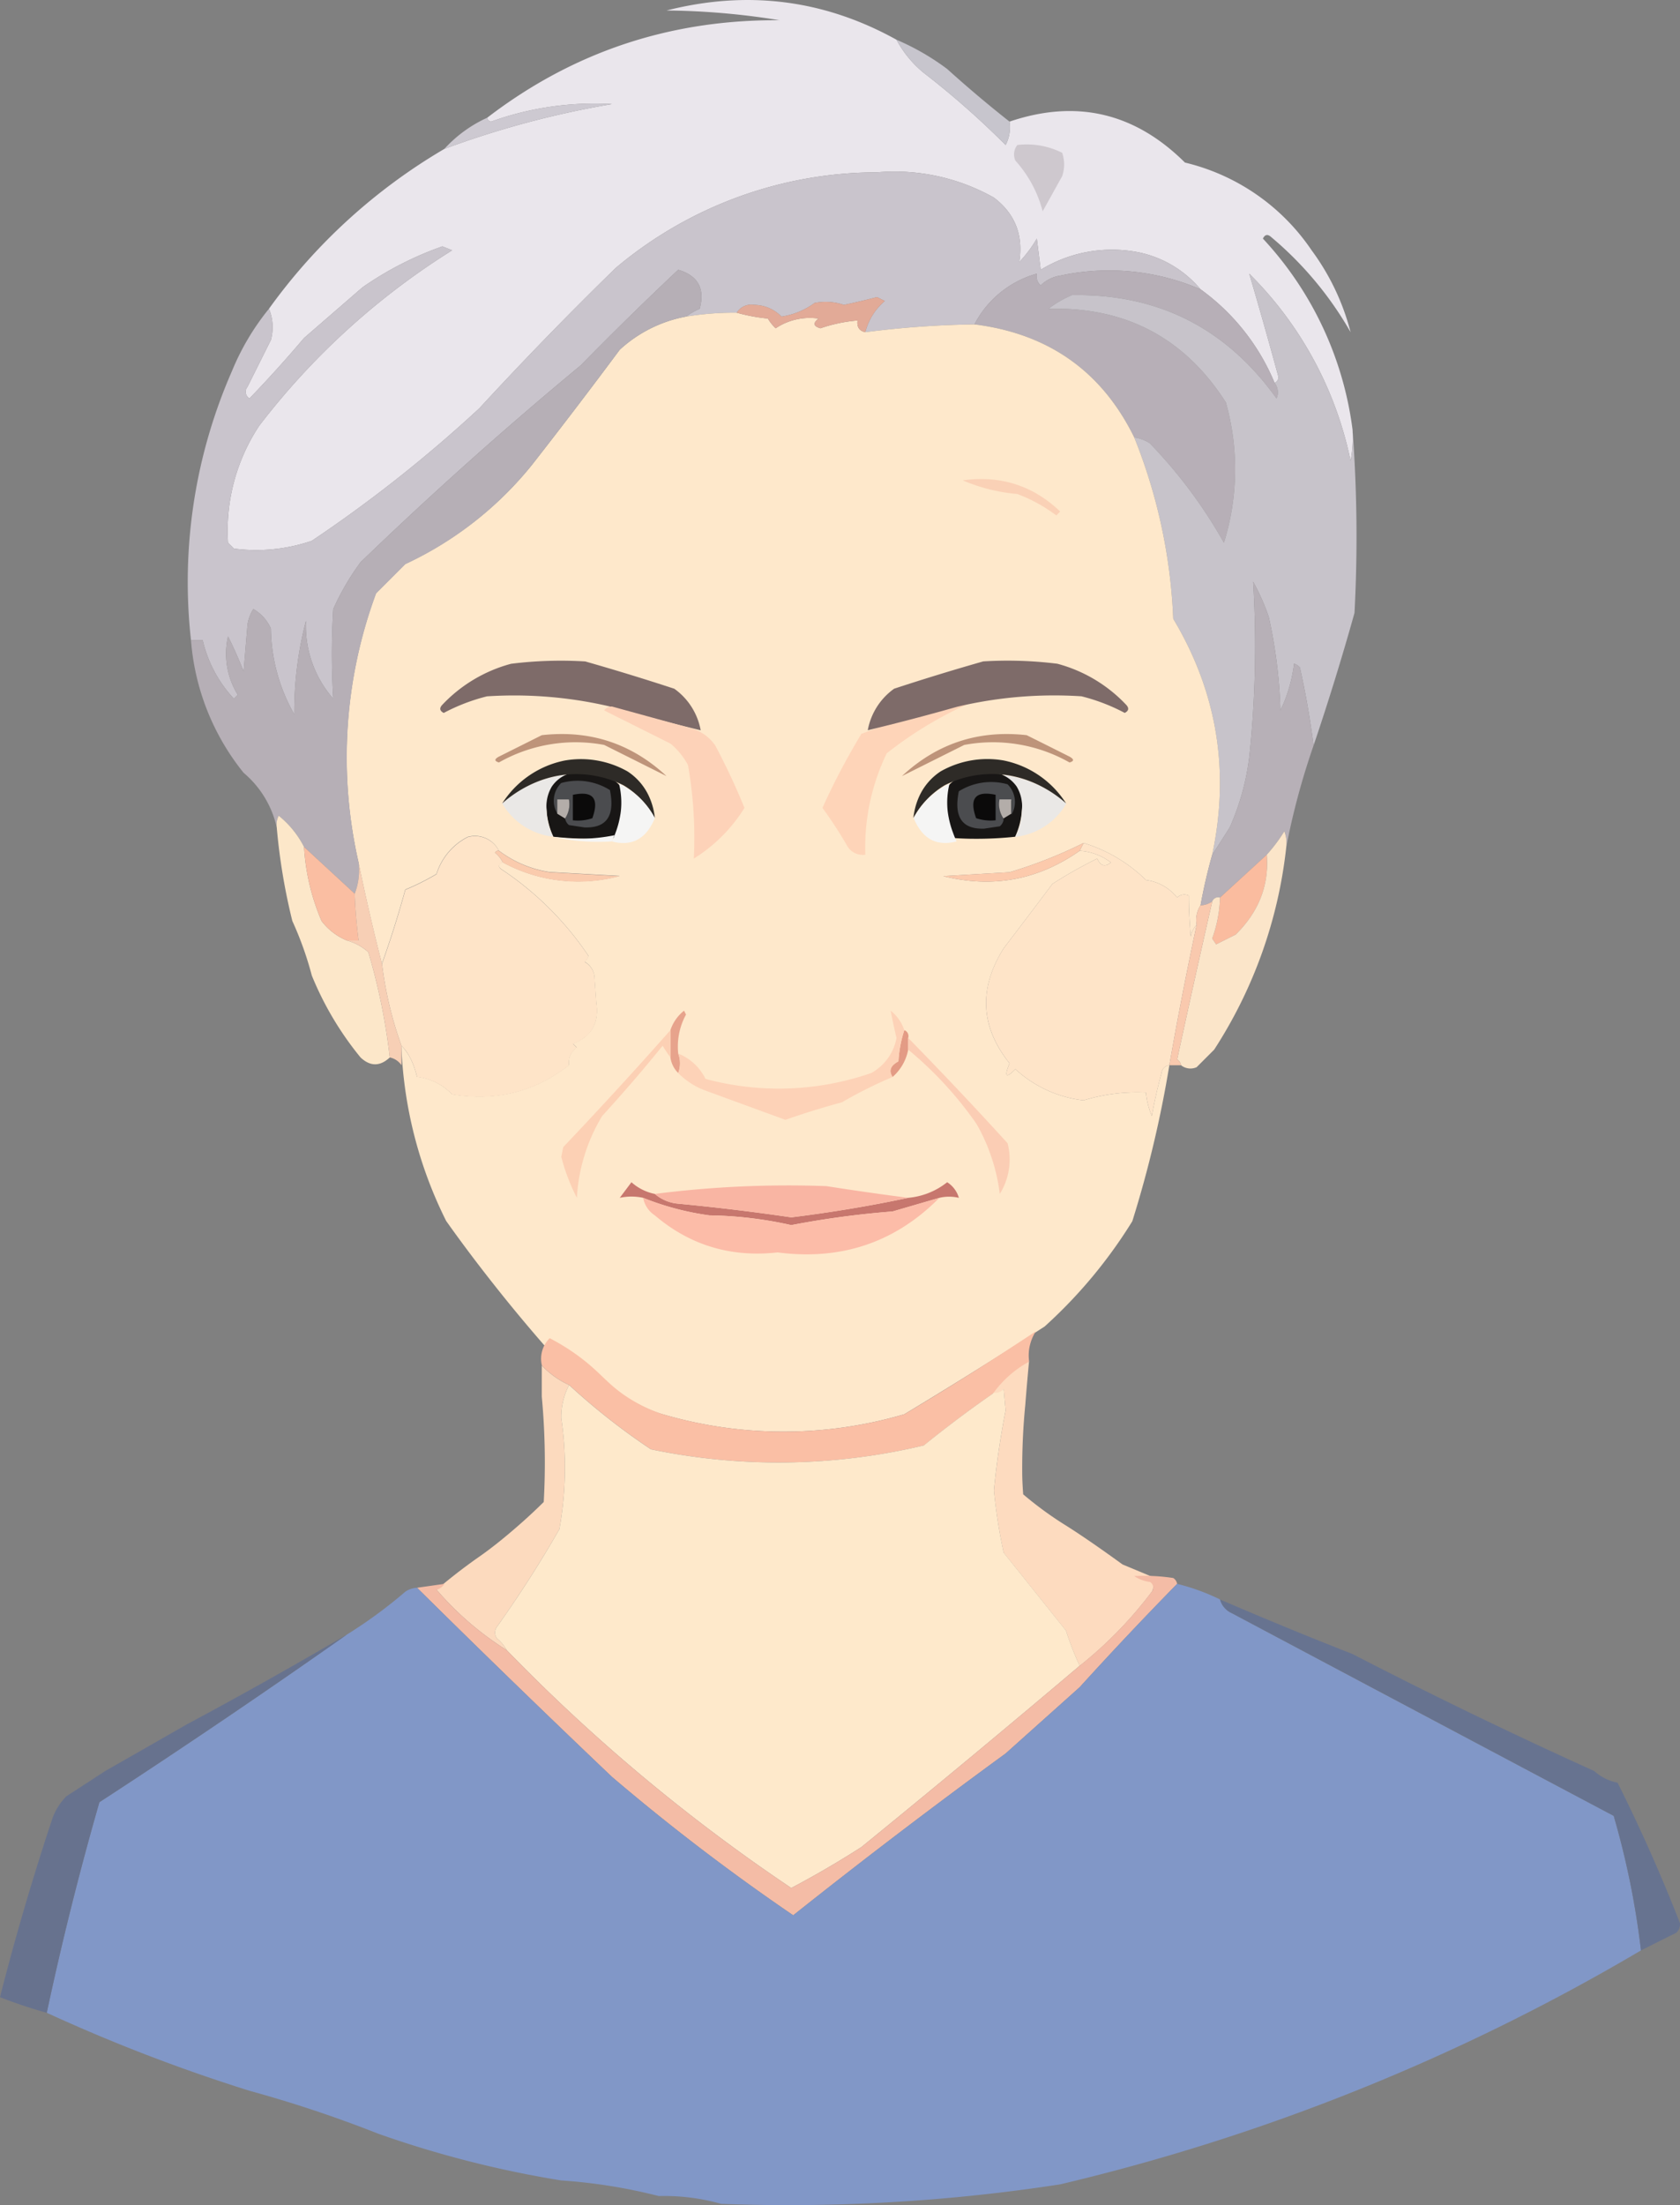 <svg id="Capa_1" data-name="Capa 1" xmlns="http://www.w3.org/2000/svg" viewBox="0 0 431.01 565.51"><rect x="0" y="0" width="431.01" height="565.51" fill="#808080" stroke="none"/><defs><style>.cls-1{fill:#eae6ec;}.cls-1,.cls-10,.cls-11,.cls-12,.cls-13,.cls-14,.cls-15,.cls-16,.cls-17,.cls-18,.cls-19,.cls-2,.cls-20,.cls-21,.cls-22,.cls-23,.cls-24,.cls-25,.cls-26,.cls-27,.cls-28,.cls-29,.cls-3,.cls-30,.cls-31,.cls-32,.cls-33,.cls-34,.cls-35,.cls-36,.cls-37,.cls-38,.cls-39,.cls-4,.cls-40,.cls-41,.cls-42,.cls-43,.cls-44,.cls-45,.cls-46,.cls-47,.cls-48,.cls-5,.cls-6,.cls-7,.cls-8,.cls-9{fill-rule:evenodd;}.cls-2{fill:#c7c5cd;}.cls-3{fill:#cdc9d1;}.cls-4{fill:#cec8ce;}.cls-5{fill:#c9c4cc;}.cls-6{fill:#b7afb7;}.cls-7{fill:#c7c3ca;}.cls-8{fill:#fee8cb;}.cls-9{fill:#e2aa97;}.cls-10{fill:#fad1b6;}.cls-11{fill:#b6afb6;}.cls-12{fill:#7e6b69;}.cls-13{fill:#b7b0b7;}.cls-14{fill:#fdd2b8;}.cls-15{fill:#be947a;}.cls-16{fill:#fed4b8;}.cls-17{fill:#181615;}.cls-18{fill:#eae8e6;}.cls-19{fill:#2e2b27;}.cls-20{fill:#4b4c4f;}.cls-21{fill:#0b0a0a;}.cls-22{fill:#f5f5f4;}.cls-23{fill:#b3ada9;}.cls-24{fill:#fce7c9;}.cls-25{fill:#fee4c8;}.cls-26{fill:#fabea2;}.cls-27{fill:#facbad;}.cls-28{fill:#fccaac;}.cls-29{fill:#fabc9f;}.cls-30{fill:#fbe5c9;}.cls-31{fill:#f7cfb5;}.cls-32{fill:#f9c9ae;}.cls-33{fill:#e7a38c;}.cls-34{fill:#e39b85;}.cls-35{fill:#fdd2b7;}.cls-36{fill:#fcd0b4;}.cls-37{fill:#fbcdb4;}.cls-38{fill:#c7776e;}.cls-39{fill:#f9b5a3;}.cls-40{fill:#fcbca8;}.cls-41{fill:#fabfa5;}.cls-42{fill:#fddbbf;}.cls-43{fill:#fcdabe;}.cls-44{fill:#fee9cb;}.cls-45{fill:#f4bca6;}.cls-46{fill:#8197c7;}.cls-47{fill:#677390;}.cls-48{fill:#67728e;}</style></defs><title>M cara</title><path class="cls-1" d="M259.5,45.5a28.11,28.11,0,0,0,7,8.5,216.4,216.4,0,0,1,21,18.5,9.83,9.83,0,0,0,1-6q25.69-8.7,45,10.5A54.49,54.49,0,0,1,366,99.5a60.83,60.83,0,0,1,10,21A90,90,0,0,0,355.5,96c-.83-.69-1.5-.52-2,.5a88.32,88.32,0,0,1,23,49,32.51,32.51,0,0,1-.5,8,94.51,94.51,0,0,0-26-48q3.83,13,7.5,26.5a1.62,1.62,0,0,1-1,1.5,56,56,0,0,0-19-24,28.17,28.17,0,0,0-16-9.5,35,35,0,0,0-25,4.5c-.33-2.67-.67-5.33-1-8a31.36,31.36,0,0,1-4.5,6q1.61-10.35-6.5-16.5a51.93,51.93,0,0,0-30-6.5,104.3,104.3,0,0,0-67,24.5q-18,17.55-35,36a349.63,349.63,0,0,1-43,34,44,44,0,0,1-20,2L88,174.5a48.73,48.73,0,0,1,8-30,187.33,187.33,0,0,1,49.5-45l-2.5-1A85.08,85.08,0,0,0,122.5,109l-15,13q-6.77,8-14,15.5a2,2,0,0,1-.5-3l6-12a12.31,12.31,0,0,0-.5-8,146.93,146.93,0,0,1,45-41,237.55,237.55,0,0,1,43-11.5,78.22,78.22,0,0,0-31,4.5,1.1,1.1,0,0,1-1-1q33-25.32,75-25a188.78,188.78,0,0,0-29-2.5Q231.69,30.08,259.5,45.5Z" transform="translate(-29.5 -35.31)"/><path class="cls-2" d="M259.5,45.5a63.16,63.16,0,0,1,13,7.5q7.85,7.09,16,13.5a9.83,9.83,0,0,1-1,6,216.4,216.4,0,0,0-21-18.5A28.11,28.11,0,0,1,259.5,45.5Z" transform="translate(-29.5 -35.31)"/><path class="cls-3" d="M143.5,73.5a33.8,33.8,0,0,1,11-8,1.1,1.1,0,0,0,1,1,78.22,78.22,0,0,1,31-4.5A237.55,237.55,0,0,0,143.5,73.5Z" transform="translate(-29.5 -35.31)"/><path class="cls-4" d="M290.5,72.5a20.16,20.16,0,0,1,11.5,2,9.21,9.21,0,0,1,0,6l-5,9a31.12,31.12,0,0,0-7-13A3.89,3.89,0,0,1,290.5,72.5Z" transform="translate(-29.5 -35.31)"/><path class="cls-5" d="M337.5,109.5a59.41,59.41,0,0,0-36-3.5,9,9,0,0,0-5,2.5,3.09,3.09,0,0,1-1-3,25.85,25.85,0,0,0-16,13,242.59,242.59,0,0,0-28,2,15.52,15.52,0,0,1,5-8l-2-1q-4.23,1.11-8.5,2a14.41,14.41,0,0,0-7.5-.5,19.21,19.21,0,0,1-8.5,3.5,10,10,0,0,0-7-3,4.44,4.44,0,0,0-4.5,2,77.42,77.42,0,0,0-13,1,19.28,19.28,0,0,1,3.5-2q2.12-7.74-5.5-10-12.65,11.9-25,24.5-29.15,24.13-56.5,50.5a65.52,65.52,0,0,0-7,12,183.86,183.86,0,0,0,0,23,28.33,28.33,0,0,1-7-20,92.23,92.23,0,0,0-3,24,45.39,45.39,0,0,1-6-22,10.86,10.86,0,0,0-4.5-5,10.28,10.28,0,0,0-1.5,4q-.5,6-1,12-1.77-4.53-4-9a20.06,20.06,0,0,0,2.5,15l-1,1a32.92,32.92,0,0,1-8-15h-3a134.61,134.61,0,0,1,10.5-69,63.5,63.5,0,0,1,9.5-16,12.31,12.31,0,0,1,.5,8l-6,12a2,2,0,0,0,.5,3q7.23-7.49,14-15.5l15-13A85.08,85.08,0,0,1,143,98.5l2.5,1a187.33,187.33,0,0,0-49.5,45,48.73,48.73,0,0,0-8,30l1.5,1.5a44,44,0,0,0,20-2,349.63,349.63,0,0,0,43-34q17-18.45,35-36a104.3,104.3,0,0,1,67-24.5,51.93,51.93,0,0,1,30,6.5q8.1,6.15,6.5,16.5a31.36,31.36,0,0,0,4.5-6c.33,2.67.67,5.33,1,8a35,35,0,0,1,25-4.5A28.17,28.17,0,0,1,337.5,109.5Z" transform="translate(-29.5 -35.31)"/><path class="cls-6" d="M337.5,109.5a56,56,0,0,1,19,24,3.89,3.89,0,0,1,.5,4q-19.42-27.09-52.5-26.5a26.84,26.84,0,0,0-6,3.5q29.63-.81,45.5,24a63.13,63.13,0,0,1-.5,36,124.8,124.8,0,0,0-19-25.5,10.15,10.15,0,0,0-4-1.5q-12.47-25.41-41-29a25.85,25.85,0,0,1,16-13,3.09,3.09,0,0,0,1,3,9,9,0,0,1,5-2.5A59.41,59.41,0,0,1,337.5,109.5Z" transform="translate(-29.5 -35.31)"/><path class="cls-7" d="M376.5,145.5a369.75,369.75,0,0,1,.5,47q-4.8,17.17-10.5,34-1.25-9.87-3.5-20a3.58,3.58,0,0,0-1.5-1,38.66,38.66,0,0,1-3.5,12,127.28,127.28,0,0,0-3-24,55.11,55.11,0,0,0-4-9,269.64,269.64,0,0,1-1,45,63.34,63.34,0,0,1-5,18q-2.28,3.6-4.5,7,6.84-32.34-10-60.5a139.79,139.79,0,0,0-10-46.5,10.15,10.15,0,0,1,4,1.5,124.8,124.8,0,0,1,19,25.5,63.13,63.13,0,0,0,.5-36q-15.88-24.81-45.5-24a26.84,26.84,0,0,1,6-3.5q33.08-.59,52.5,26.5a3.89,3.89,0,0,0-.5-4,1.62,1.62,0,0,0,1-1.5q-3.67-13.5-7.5-26.5a94.51,94.51,0,0,1,26,48A32.51,32.51,0,0,0,376.5,145.5Z" transform="translate(-29.5 -35.31)"/><path class="cls-8" d="M218.5,115.5a45.77,45.77,0,0,0,8,1.5,11.45,11.45,0,0,0,2,2.5,15.83,15.83,0,0,1,11-2.5c-1.49,1.16-1.33,2,.5,2.5a38.76,38.76,0,0,1,9.5-2c-.21,1.68.45,2.68,2,3a242.59,242.59,0,0,1,28-2q28.53,3.59,41,29a139.79,139.79,0,0,1,10,46.5q16.85,28.16,10,60.5-1.8,6.4-3,13a6.88,6.88,0,0,0-1,5,5.5,5.5,0,0,0-1.5,3q-.5-5.55-.5-10.5a2.58,2.58,0,0,0-3,.5,12.17,12.17,0,0,0-8-4.5,39.13,39.13,0,0,0-16-9.5,119.16,119.16,0,0,1-19,7.5l-17,1q19,4.74,35-6.5a14.66,14.66,0,0,1,8,3c-1.51,1.24-2.67.9-3.5-1a115,115,0,0,0-11.5,6.5q-6.13,8.16-12.5,16.5Q277.28,294,288.5,308q-2.14,5.21,1.5,1.5a31,31,0,0,0,17.5,8,46.84,46.84,0,0,1,16-2,20.34,20.34,0,0,0,1.5,6q1-5.55,2.5-11a2.21,2.21,0,0,1,2-2,291.4,291.4,0,0,1-9.5,40,124.6,124.6,0,0,1-22.5,27Q279.76,387,261.5,398a109.91,109.91,0,0,1-62,0c-5.06-1.45-9.17-4.33-13.39-6.71a166.25,166.25,0,0,1-17-11c-4.31-4.95-8.71-10.23-13.14-15.85q-6.44-8.16-12-16a109.22,109.22,0,0,1-11.5-45,14.31,14.31,0,0,1,2.34,3.31,22.08,22.08,0,0,1,1.66,4.69,14.84,14.84,0,0,1,9,4.5q16.91,2.78,30-7.5a4.6,4.6,0,0,1,2-4.5l-1-1q7.17-2.72,6-10.5c-.17-2.33-.33-4.67-.5-7a5,5,0,0,0-2.5-3.5,3.58,3.58,0,0,0,1-1.5,80.33,80.33,0,0,0-22-22c-1.27-.76-1.27-1.42,0-2a40.6,40.6,0,0,0,30,3.5l-18-1a28.75,28.75,0,0,1-13-5.5,6.86,6.86,0,0,0-8-3.5,16,16,0,0,0-8,9.5,61.55,61.55,0,0,1-8,4q-2.7,9.81-6,19-3.33-12.94-6-26a121.19,121.19,0,0,1,4.5-69l7.5-7.5A91,91,0,0,0,166,154.5q11.43-14.61,22.5-29.5a34.37,34.37,0,0,1,17-8.5A77.42,77.42,0,0,1,218.5,115.5Z" transform="translate(-29.5 -35.31)"/><path class="cls-9" d="M251.5,120.5c-1.55-.32-2.21-1.32-2-3a38.76,38.76,0,0,0-9.5,2c-1.83-.51-2-1.34-.5-2.5a15.83,15.83,0,0,0-11,2.5,11.45,11.45,0,0,1-2-2.5,45.77,45.77,0,0,1-8-1.5,4.44,4.44,0,0,1,4.5-2,10,10,0,0,1,7,3,19.21,19.21,0,0,0,8.5-3.5,14.41,14.41,0,0,1,7.5.5q4.27-.89,8.5-2l2,1A15.52,15.52,0,0,0,251.5,120.5Z" transform="translate(-29.5 -35.31)"/><path class="cls-10" d="M276.5,158.5q14.55-2,25,8l-1,1a39.53,39.53,0,0,0-10-5.5A45.05,45.05,0,0,1,276.5,158.5Z" transform="translate(-29.5 -35.31)"/><path class="cls-11" d="M205.5,116.5a34.37,34.37,0,0,0-17,8.5q-11.07,14.88-22.5,29.5A91,91,0,0,1,133.5,180l-7.5,7.5a121.19,121.19,0,0,0-4.5,69,16.61,16.61,0,0,1-1,8l-13-12a24.75,24.75,0,0,0-6.5-8,5,5,0,0,0-.5,3,25.66,25.66,0,0,0-8.5-14,61.63,61.63,0,0,1-13.5-34h3a32.92,32.92,0,0,0,8,15l1-1a20.06,20.06,0,0,1-2.5-15q2.23,4.47,4,9,.5-6,1-12a10.28,10.28,0,0,1,1.5-4,10.86,10.86,0,0,1,4.5,5,45.39,45.39,0,0,0,6,22,92.23,92.23,0,0,1,3-24,28.33,28.33,0,0,0,7,20,183.86,183.86,0,0,1,0-23,65.52,65.52,0,0,1,7-12q27.36-26.37,56.5-50.5,12.34-12.6,25-24.5,7.62,2.27,5.5,10A19.28,19.28,0,0,0,205.5,116.5Z" transform="translate(-29.5 -35.31)"/><path class="cls-12" d="M179.64,204.94q11.45,3.26,22.85,7a16.74,16.74,0,0,1,6.77,10.65q-11.44-2.75-22.87-6a108,108,0,0,0-31.95-2.7,48.87,48.87,0,0,0-11.1,4.26q-1.51-.78-.45-2a37.63,37.63,0,0,1,17.73-10.61A103.22,103.22,0,0,1,179.64,204.94Z" transform="translate(-29.5 -35.31)"/><path class="cls-13" d="M366.5,226.5a187.91,187.91,0,0,0-7,26,8.39,8.39,0,0,0-.5-4,40.5,40.5,0,0,1-4.5,6l-12,11a1.62,1.62,0,0,0-2,1,5.75,5.75,0,0,1-3,1q1.2-6.6,3-13,2.22-3.41,4.5-7a63.34,63.34,0,0,0,5-18,269.64,269.64,0,0,0,1-45,55.11,55.11,0,0,1,4,9,127.28,127.28,0,0,1,3,24,38.66,38.66,0,0,0,3.5-12,3.58,3.58,0,0,1,1.5,1Q365.25,216.63,366.5,226.5Z" transform="translate(-29.5 -35.31)"/><path class="cls-14" d="M184.5,217.5a2.38,2.38,0,0,1,2-1l20,5.5a11.13,11.13,0,0,1,6.5,4.5,172.24,172.24,0,0,1,7.5,16,40.36,40.36,0,0,1-13,13,107,107,0,0,0-1.5-24,18.76,18.76,0,0,0-4.5-5.5Z" transform="translate(-29.5 -35.31)"/><path class="cls-15" d="M168.5,223.85q18.48-2.08,32,10.5l-16-8a39.89,39.89,0,0,0-27,4.5q-1.8-.53,0-1.5Z" transform="translate(-29.5 -35.31)"/><path class="cls-16" d="M274.5,215.5a5,5,0,0,1,3,.5A99.7,99.7,0,0,0,257,228.5a55.46,55.46,0,0,0-5.5,26,4.6,4.6,0,0,1-4.5-2,107.19,107.19,0,0,0-6.5-10,179,179,0,0,1,10-19Q262.5,219,274.5,215.5Z" transform="translate(-29.5 -35.31)"/><path class="cls-17" d="M187.67,250.2c-1.83.13-3.76.2-5.78.22a93.51,93.51,0,0,1-10.43-.52,19.72,19.72,0,0,1-1-13.77,15.06,15.06,0,0,1,8.59-2.85c1.21,0,8.24.05,10.8,5.46C191.54,242.31,190.66,246.86,187.67,250.2Z" transform="translate(-29.5 -35.31)"/><path class="cls-18" d="M171.46,249.9a17.6,17.6,0,0,1-8-3,17.37,17.37,0,0,1-5.11-5.55,29.56,29.56,0,0,1,16.46-7.4,8.63,8.63,0,0,0-3.74,3.08,10,10,0,0,0-1.32,6.25A15.52,15.52,0,0,0,171.46,249.9Z" transform="translate(-29.5 -35.31)"/><path class="cls-19" d="M190.49,233.14a15.12,15.12,0,0,1,5.57,6.53,17.41,17.41,0,0,1,1.44,5.44,21.93,21.93,0,0,0-8-8.38,27.22,27.22,0,0,0-11.42-2.89c-10.53-.29-17.83,5.81-19.74,7.52a24.8,24.8,0,0,1,16-11A24.28,24.28,0,0,1,190.49,233.14Z" transform="translate(-29.5 -35.31)"/><path class="cls-20" d="M174.46,245.11a6.3,6.3,0,0,0,1-4.79h-3v3.59a6.41,6.41,0,0,1,1-7.78,15.6,15.6,0,0,1,12.52,1.8q2,9.87-6.51,9.58l-4-.6A2.81,2.81,0,0,1,174.46,245.11Z" transform="translate(-29.5 -35.31)"/><path class="cls-21" d="M176.47,239.15q7.75-1.65,5,6a11.79,11.79,0,0,1-5,.54Z" transform="translate(-29.5 -35.31)"/><path class="cls-22" d="M188.3,236.26a20.25,20.25,0,0,1,9.2,8.85q-3.27,8-11,6c.24-.51.55-1.23.87-2.1a24,24,0,0,0,1.41-5.67A20.23,20.23,0,0,0,188.3,236.26Z" transform="translate(-29.5 -35.31)"/><path class="cls-23" d="M174.46,245.21l-2-1.22v-3.67h3A6.53,6.53,0,0,1,174.46,245.21Z" transform="translate(-29.5 -35.31)"/><path class="cls-12" d="M300.77,205.53a37.58,37.58,0,0,1,17.73,10.61q1.06,1.23-.45,2a48.69,48.69,0,0,0-11.1-4.26,108,108,0,0,0-31.95,2.7q-11.43,3.25-22.87,6a16.74,16.74,0,0,1,6.77-10.65q11.42-3.75,22.85-7A103.19,103.19,0,0,1,300.77,205.53Z" transform="translate(-29.5 -35.31)"/><path class="cls-15" d="M303.89,229.35q1.8,1,0,1.5a39.89,39.89,0,0,0-27-4.5l-16,8q13.51-12.58,32-10.5Q298.26,226.52,303.89,229.35Z" transform="translate(-29.5 -35.31)"/><path class="cls-17" d="M271.54,238.74c2.56-5.41,9.6-5.46,10.8-5.46a15.12,15.12,0,0,1,8.6,2.85,19.8,19.8,0,0,1-1,13.77,93.51,93.51,0,0,1-10.43.52c-2,0-3.94-.09-5.78-.22C270.73,246.86,269.85,242.31,271.54,238.74Z" transform="translate(-29.5 -35.31)"/><path class="cls-20" d="M286,247.22l-4,.6q-8.52.3-6.51-9.58A15.64,15.64,0,0,1,288,236.45a6.4,6.4,0,0,1,1,7.78v-3.59h-3a6.31,6.31,0,0,0,1,4.79A2.79,2.79,0,0,1,286,247.22Z" transform="translate(-29.5 -35.31)"/><path class="cls-18" d="M291.66,243.29a9.91,9.91,0,0,0-1.32-6.25A8.63,8.63,0,0,0,286.6,234a29.48,29.48,0,0,1,16.46,7.4,17.25,17.25,0,0,1-5.11,5.55,17.6,17.6,0,0,1-8,3A15.38,15.38,0,0,0,291.66,243.29Z" transform="translate(-29.5 -35.31)"/><path class="cls-19" d="M287,230.34a24.77,24.77,0,0,1,16,11c-1.91-1.71-9.21-7.81-19.73-7.52a27.23,27.23,0,0,0-11.43,2.89,22,22,0,0,0-8,8.38,17.7,17.7,0,0,1,1.44-5.44,15.19,15.19,0,0,1,5.57-6.53A24.28,24.28,0,0,1,287,230.34Z" transform="translate(-29.5 -35.31)"/><path class="cls-21" d="M284.93,245.68a11.82,11.82,0,0,1-5-.54q-2.76-7.65,5-6Z" transform="translate(-29.5 -35.31)"/><path class="cls-22" d="M272.63,243.33a23.9,23.9,0,0,0,1.42,5.67c.31.87.62,1.59.86,2.1q-7.74,2-11-6a20.25,20.25,0,0,1,9.2-8.85A20.23,20.23,0,0,0,272.63,243.33Z" transform="translate(-29.5 -35.31)"/><path class="cls-23" d="M285.93,240.32h3V244l-2,1.22A6.53,6.53,0,0,1,285.93,240.32Z" transform="translate(-29.5 -35.31)"/><path class="cls-24" d="M107.5,252.5a56.53,56.53,0,0,0,4.5,19,15.56,15.56,0,0,0,6.5,5,13.71,13.71,0,0,1,5.5,3,156.73,156.73,0,0,1,5.5,27q-3.77,3.51-7.5,0a81.81,81.81,0,0,1-12.5-21,87,87,0,0,0-5-14,155.72,155.72,0,0,1-4-24,5,5,0,0,1,.5-3A24.75,24.75,0,0,1,107.5,252.5Z" transform="translate(-29.5 -35.31)"/><path class="cls-22" d="M187.15,249.51l-.67,1.59a52.57,52.57,0,0,1-15.15-1.21,45.12,45.12,0,0,0,15.82-.38Z" transform="translate(-29.5 -35.31)"/><path class="cls-25" d="M157.5,253.5a.91.91,0,0,0-1,.5,7,7,0,0,1,2,2.5c-1.27.58-1.27,1.24,0,2a80.33,80.33,0,0,1,22,22,3.58,3.58,0,0,1-1,1.5,5,5,0,0,1,2.5,3.5c.17,2.33.33,4.67.5,7q1.17,7.78-6,10.5l1,1a4.6,4.6,0,0,0-2,4.5q-13.09,10.28-30,7.5a14.84,14.84,0,0,0-9-4.5q-1.32-5.38-4-8a96.32,96.32,0,0,1-5-21q3.3-9.18,6-19a61.55,61.55,0,0,0,8-4,16,16,0,0,1,8-9.5A6.86,6.86,0,0,1,157.5,253.5Z" transform="translate(-29.5 -35.31)"/><path class="cls-25" d="M307.5,251.5a39.13,39.13,0,0,1,16,9.5,12.17,12.17,0,0,1,8,4.5,2.58,2.58,0,0,1,3-.5q0,5,.5,10.5a5.5,5.5,0,0,1,1.5-3q-3.83,17.94-7,36a2.21,2.21,0,0,0-2,2q-1.49,5.44-2.5,11a20.34,20.34,0,0,1-1.5-6,46.84,46.84,0,0,0-16,2,31,31,0,0,1-17.5-8q-3.64,3.71-1.5-1.5-11.22-14.06-1.5-29.5,6.36-8.34,12.5-16.5a115,115,0,0,1,11.5-6.5c.83,1.9,2,2.24,3.5,1a14.66,14.66,0,0,0-8-3C306.83,252.83,307.17,252.17,307.5,251.5Z" transform="translate(-29.5 -35.31)"/><path class="cls-26" d="M107.5,252.5l13,12q.23,6,1,12h-3a15.56,15.56,0,0,1-6.5-5A56.53,56.53,0,0,1,107.5,252.5Z" transform="translate(-29.5 -35.31)"/><path class="cls-27" d="M157.5,253.5a28.75,28.75,0,0,0,13,5.5l18,1a40.6,40.6,0,0,1-30-3.5,7,7,0,0,0-2-2.5A.91.91,0,0,1,157.5,253.5Z" transform="translate(-29.5 -35.31)"/><path class="cls-28" d="M307.5,251.5c-.33.67-.67,1.33-1,2q-16,11.24-35,6.5l17-1A119.16,119.16,0,0,0,307.5,251.5Z" transform="translate(-29.5 -35.31)"/><path class="cls-29" d="M354.5,254.5q.93,11.76-8,20.5l-5,2.5-1-1.5a33.69,33.69,0,0,0,2-10.5Z" transform="translate(-29.5 -35.31)"/><path class="cls-30" d="M359.5,252.5a119,119,0,0,1-18.5,52l-4.5,4.5a3.89,3.89,0,0,1-4-.5,2.23,2.23,0,0,0-1-1.5q4.38-20.25,9-40.5a1.62,1.62,0,0,1,2-1,33.69,33.69,0,0,1-2,10.5l1,1.5,5-2.5q8.92-8.75,8-20.5a40.5,40.5,0,0,0,4.5-6A8.39,8.39,0,0,1,359.5,252.5Z" transform="translate(-29.5 -35.31)"/><path class="cls-31" d="M121.5,256.5q2.67,13,6,26a96.32,96.32,0,0,0,5,21v5a4.73,4.73,0,0,0-3-2,156.73,156.73,0,0,0-5.5-27,13.71,13.71,0,0,0-5.5-3h3q-.78-6-1-12A16.61,16.61,0,0,0,121.5,256.5Z" transform="translate(-29.5 -35.31)"/><path class="cls-32" d="M340.5,266.5q-4.62,20.25-9,40.5a2.23,2.23,0,0,1,1,1.5h-3q3.18-18.06,7-36a6.88,6.88,0,0,1,1-5A5.75,5.75,0,0,0,340.5,266.5Z" transform="translate(-29.5 -35.31)"/><path class="cls-33" d="M203.5,305.5a7.14,7.14,0,0,1,0,5,7,7,0,0,1-2-4v-7a10.62,10.62,0,0,1,3.5-5l.5,1A17.08,17.08,0,0,0,203.5,305.5Z" transform="translate(-29.5 -35.31)"/><path class="cls-34" d="M261.5,299.5a1.62,1.62,0,0,1,1,2v3a12.36,12.36,0,0,1-4,7q-1.59-2.36,1.5-4A31.54,31.54,0,0,1,261.5,299.5Z" transform="translate(-29.5 -35.31)"/><path class="cls-35" d="M261.5,299.5a31.54,31.54,0,0,0-1.5,8q-3.09,1.65-1.5,4a115,115,0,0,0-13,6.5q-7.37,2-14.5,4.5L210.5,315a19,19,0,0,1-7-4.5,7.14,7.14,0,0,0,0-5,13.3,13.3,0,0,1,7,6.5,72.29,72.29,0,0,0,42.5-1.5,12.88,12.88,0,0,0,6.5-9q-.86-3.63-1.5-7A10.62,10.62,0,0,1,261.5,299.5Z" transform="translate(-29.5 -35.31)"/><path class="cls-36" d="M201.5,299.5v7c-.66-.9-1.32-1.9-2-3q-7.47,9.22-15.5,18a45.37,45.37,0,0,0-6.5,21,50.92,50.92,0,0,1-4-10.5c.17-.83.33-1.67.5-2.5Q188.1,314.65,201.5,299.5Z" transform="translate(-29.5 -35.31)"/><path class="cls-37" d="M262.5,301.5q12.94,13.2,25.5,27a16.67,16.67,0,0,1-2,13,47.91,47.91,0,0,0-6-18,95.15,95.15,0,0,0-17.5-19Z" transform="translate(-29.5 -35.31)"/><path class="cls-38" d="M197.5,341.5a10.55,10.55,0,0,0,6,2.5q14.55,1.38,29,3.5,15.3-1.89,30-5a18.69,18.69,0,0,0,10-4,7,7,0,0,1,3,4,10.83,10.83,0,0,0-5,0l-12,3.5a233,233,0,0,0-26,3.5,102.14,102.14,0,0,0-21-2.5,71.15,71.15,0,0,1-17-4.5,14.1,14.1,0,0,0-6,0l3-4A12.74,12.74,0,0,0,197.5,341.5Z" transform="translate(-29.5 -35.31)"/><path class="cls-39" d="M262.5,342.5q-14.7,3.11-30,5-14.44-2.12-29-3.5a10.55,10.55,0,0,1-6-2.5,269.87,269.87,0,0,1,44-2Q252,341.14,262.5,342.5Z" transform="translate(-29.5 -35.31)"/><path class="cls-40" d="M194.5,342.5a71.15,71.15,0,0,0,17,4.5,102.14,102.14,0,0,1,21,2.5,233,233,0,0,1,26-3.5l12-3.5q-17,17.17-41.5,14-18,2-31.5-9.5A6.88,6.88,0,0,1,194.5,342.5Z" transform="translate(-29.5 -35.31)"/><path class="cls-41" d="M295.24,376.74a11.88,11.88,0,0,0-1.71,4.58,11.33,11.33,0,0,0,0,3.18l-9,8q-9.18,6.36-18,13.5a160.57,160.57,0,0,1-70,1,170.26,170.26,0,0,1-21-16.5,22.4,22.4,0,0,1-7-5,7.36,7.36,0,0,1,2-7,55.68,55.68,0,0,1,7.43,4.62c5.41,4,6.95,6.64,11.57,9.88a38.87,38.87,0,0,0,10,5,109.91,109.91,0,0,0,62,0q8.94-5.34,18.13-11.14Q287.63,381.79,295.24,376.74Z" transform="translate(-29.5 -35.31)"/><path class="cls-42" d="M293.5,384.5c-.42,4.43-.73,8.16-.95,11a167.65,167.65,0,0,0-.8,17.11c0,2.52.16,4.58.25,5.93.58.49,1.45,1.22,2.53,2.07a90.59,90.59,0,0,0,8.43,5.92c2.89,1.82,7.38,4.81,14.54,10l7.49,3.12a5.13,5.13,0,0,1,.36,2.61,2.06,2.06,0,0,1-.35,1.27,105,105,0,0,1-18.5,19,74,74,0,0,1-3.5-9l-16-20a133,133,0,0,1-2.5-16q1-10.35,3-20.5c-.17-1.83-.33-3.67-.5-5.5a2.32,2.32,0,0,1-2.78,1.23,27.45,27.45,0,0,1,9.28-8.23Z" transform="translate(-29.5 -35.31)"/><path class="cls-43" d="M168.5,385.5a22.4,22.4,0,0,0,7,5,17.82,17.82,0,0,0-2,8.5,87.92,87.92,0,0,1-.5,28.5q-7.38,12.88-16,25a2.49,2.49,0,0,0,0,3,10.48,10.48,0,0,1,2.5,3,78.85,78.85,0,0,1-18-15.5l1.34-1.13c3.22-2.68,6.45-5.13,9.66-7.37s6.52-4.92,9.92-7.89c2.37-2.06,4.56-4.11,6.58-6.11a183,183,0,0,0-.5-27Z" transform="translate(-29.5 -35.31)"/><path class="cls-44" d="M175.5,390.5a170.26,170.26,0,0,0,21,16.5,160.57,160.57,0,0,0,70-1q8.82-7.14,18-13.5a2.85,2.85,0,0,0,2.5-1c.17,1.83.33,3.67.5,5.5q-2,10.15-3,20.5a133,133,0,0,0,2.5,16l16,20a74,74,0,0,0,3.5,9Q278.75,486,250.5,509q-8.81,5.65-18,10.5a454.1,454.1,0,0,1-73-61,10.48,10.48,0,0,0-2.5-3,2.49,2.49,0,0,1,0-3q8.63-12.12,16-25a87.92,87.92,0,0,0,.5-28.5A17.79,17.79,0,0,1,175.5,390.5Z" transform="translate(-29.5 -35.31)"/><path class="cls-45" d="M320.5,439.5a50,50,0,0,1,10,.5,2.23,2.23,0,0,1,1,1.5q-12.74,13-25,26.5l-19,17q-27.69,20.19-54.5,41.5A543.78,543.78,0,0,1,186.5,491q-25.33-24.09-50-48.5l7-1a3.31,3.31,0,0,1-2,1.5,78.85,78.85,0,0,0,18,15.5,454.1,454.1,0,0,0,73,61q9.19-4.85,18-10.5,28.25-23,56-46.5a105,105,0,0,0,18.5-19,1.66,1.66,0,0,0-.5-2.5A8.8,8.8,0,0,1,320.5,439.5Z" transform="translate(-29.5 -35.31)"/><path class="cls-46" d="M331.5,441.5a54.42,54.42,0,0,1,11,4,5.4,5.4,0,0,0,3,3.5q49,26.06,98,52a211.19,211.19,0,0,1,7,34.5,534.53,534.53,0,0,1-149,60,457.83,457.83,0,0,1-87,5,53.59,53.59,0,0,0-16-2,138.25,138.25,0,0,0-25-4,270.41,270.41,0,0,1-47-12,319.9,319.9,0,0,0-33-11,437.81,437.81,0,0,1-52-20q5.79-27.18,13.5-54,32.23-21,63.5-43a121.31,121.31,0,0,0,15-11,5.75,5.75,0,0,1,3-1q24.66,24.4,50,48.5A543.78,543.78,0,0,0,233,526.5q26.81-21.3,54.5-41.5l19-17Q318.76,454.49,331.5,441.5Z" transform="translate(-29.5 -35.31)"/><path class="cls-47" d="M342.5,445.5q16.88,7.29,34,14,30.48,15.74,62,30a12.74,12.74,0,0,0,6,3q8.85,17.7,16,36a2.85,2.85,0,0,1-1,2.5l-9,4.5a211.19,211.19,0,0,0-7-34.5q-49-26-98-52A5.4,5.4,0,0,1,342.5,445.5Z" transform="translate(-29.5 -35.31)"/><path class="cls-48" d="M118.5,454.5q-31.26,22-63.5,43-7.71,26.82-13.5,54-6.09-1.69-12-4,5.88-23.12,13.5-46a15.8,15.8,0,0,1,3.5-5.5l10-6.5,21-12Q98.25,466.39,118.5,454.5Z" transform="translate(-29.5 -35.31)"/></svg>